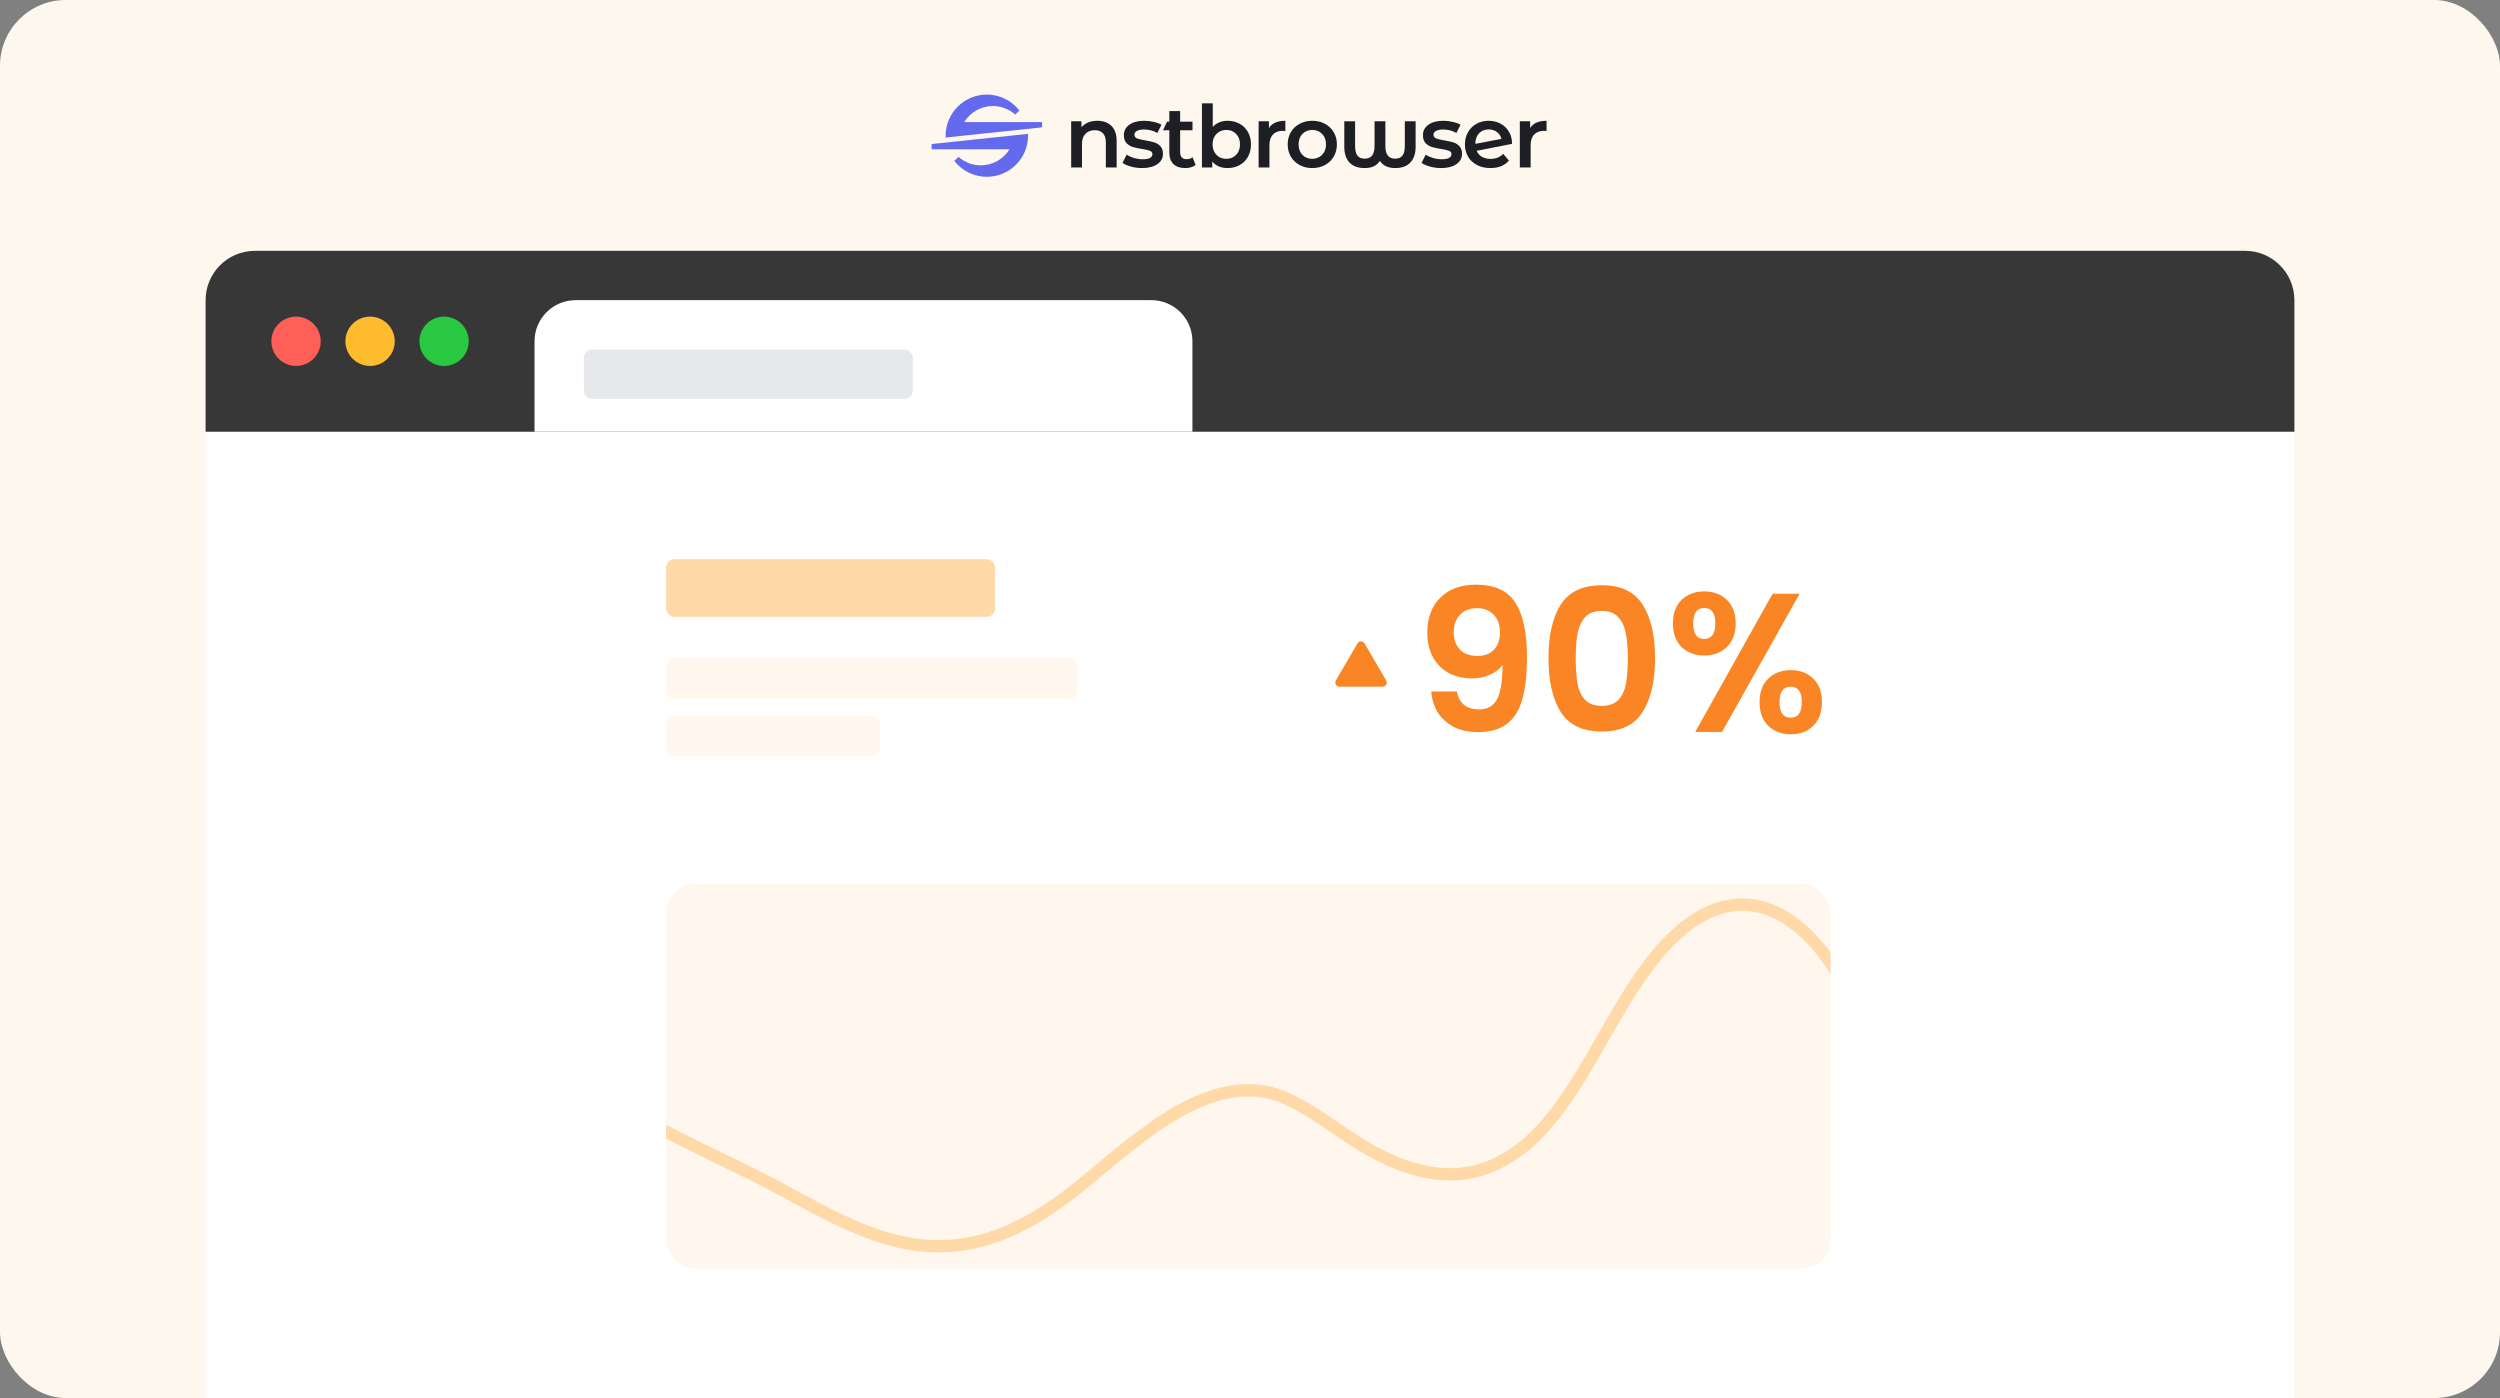 <svg width="608" height="340" viewBox="0 0 608 340" fill="none" xmlns="http://www.w3.org/2000/svg">
<rect x="0" y="0" width="608" height="340" fill="#808080" stroke="none"/>
<rect width="608" height="340" rx="16" fill="#FEF7ED"/>
<path d="M253.434 30.968L229.985 33.446C229.979 33.306 229.975 33.166 229.975 33.025C229.975 27.488 234.463 23 240 23C241.527 22.999 243.034 23.347 244.406 24.018C245.777 24.689 246.977 25.665 247.913 26.871L246.888 27.853C245.394 26.522 243.462 25.787 241.46 25.79C240.062 25.79 238.686 26.148 237.466 26.832C236.245 27.515 235.221 28.501 234.491 29.694H253.434V30.968ZM226.566 36.306H245.509C244.779 37.499 243.755 38.485 242.534 39.168C241.314 39.852 239.938 40.211 238.54 40.21C236.538 40.213 234.606 39.478 233.112 38.147L232.087 39.129C233.023 40.335 234.223 41.311 235.594 41.982C236.966 42.653 238.473 43.001 240 43C245.537 43 250.025 38.512 250.025 32.975C250.025 32.834 250.021 32.694 250.015 32.554L226.566 35.032V36.306Z" fill="#646AEE"/>
<path d="M266.88 29.373C268.296 29.373 269.432 29.786 270.287 30.613C271.142 31.44 271.57 32.667 271.57 34.293V40.728H268.941V34.63C268.941 33.648 268.71 32.912 268.247 32.422C267.785 31.917 267.126 31.665 266.271 31.665C265.303 31.665 264.539 31.959 263.979 32.548C263.418 33.123 263.138 33.957 263.138 35.05V40.728H260.509V29.499H263.011V30.95C263.446 30.431 263.993 30.039 264.652 29.772C265.31 29.506 266.053 29.373 266.88 29.373Z" fill="#1E1F24"/>
<path d="M277.743 40.875C276.832 40.875 275.941 40.756 275.072 40.517C274.203 40.279 273.509 39.978 272.991 39.613L274 37.616C274.505 37.952 275.107 38.225 275.808 38.436C276.523 38.632 277.224 38.73 277.911 38.73C279.481 38.73 280.266 38.316 280.266 37.489C280.266 37.097 280.063 36.824 279.656 36.669C279.264 36.515 278.626 36.368 277.743 36.228C276.818 36.088 276.061 35.926 275.472 35.744C274.897 35.562 274.392 35.246 273.958 34.798C273.537 34.335 273.327 33.697 273.327 32.884C273.327 31.819 273.769 30.971 274.652 30.34C275.549 29.695 276.755 29.373 278.269 29.373C279.04 29.373 279.811 29.464 280.582 29.646C281.353 29.814 281.983 30.046 282.474 30.34L281.465 32.338C280.512 31.777 279.439 31.497 278.248 31.497C277.476 31.497 276.888 31.616 276.481 31.854C276.089 32.078 275.892 32.38 275.892 32.758C275.892 33.179 276.103 33.48 276.523 33.662C276.958 33.831 277.624 33.992 278.521 34.146C279.418 34.286 280.154 34.447 280.729 34.63C281.304 34.812 281.794 35.12 282.201 35.555C282.621 35.989 282.832 36.606 282.832 37.405C282.832 38.457 282.376 39.298 281.465 39.929C280.554 40.559 279.313 40.875 277.743 40.875Z" fill="#1E1F24"/>
<path d="M290.773 40.118C290.464 40.37 290.086 40.559 289.637 40.686C289.203 40.812 288.74 40.875 288.249 40.875C287.016 40.875 286.062 40.553 285.39 39.908C284.717 39.263 284.38 38.324 284.38 37.09V31.686H282.832L283.821 29.583H284.38V27.018H287.009V29.583H290.016V31.686H287.009V37.027C287.009 37.574 287.142 37.994 287.408 38.288C287.689 38.569 288.074 38.709 288.565 38.709C289.154 38.709 289.644 38.555 290.037 38.246L290.773 40.118Z" fill="#1E1F24"/>
<path d="M298.539 29.373C299.632 29.373 300.606 29.611 301.462 30.088C302.331 30.564 303.011 31.237 303.501 32.106C303.992 32.975 304.237 33.978 304.237 35.113C304.237 36.249 303.992 37.258 303.501 38.141C303.011 39.011 302.331 39.683 301.462 40.16C300.606 40.637 299.632 40.875 298.539 40.875C297.768 40.875 297.06 40.742 296.415 40.475C295.784 40.209 295.251 39.809 294.817 39.277V40.728H292.314V25.125H294.943V30.866C295.392 30.375 295.917 30.003 296.52 29.751C297.137 29.499 297.81 29.373 298.539 29.373ZM298.244 38.625C299.212 38.625 300.004 38.303 300.621 37.658C301.251 37.013 301.567 36.165 301.567 35.113C301.567 34.062 301.251 33.214 300.621 32.569C300.004 31.924 299.212 31.602 298.244 31.602C297.614 31.602 297.046 31.749 296.541 32.043C296.036 32.324 295.637 32.73 295.343 33.263C295.048 33.796 294.901 34.412 294.901 35.113C294.901 35.814 295.048 36.431 295.343 36.964C295.637 37.496 296.036 37.91 296.541 38.204C297.046 38.485 297.614 38.625 298.244 38.625Z" fill="#1E1F24"/>
<path d="M308.602 31.139C309.359 29.962 310.69 29.373 312.597 29.373V31.875C312.373 31.833 312.169 31.812 311.987 31.812C310.964 31.812 310.165 32.113 309.59 32.716C309.015 33.305 308.728 34.16 308.728 35.282V40.728H306.099V29.499H308.602V31.139Z" fill="#1E1F24"/>
<path d="M319.14 40.875C318.004 40.875 316.981 40.63 316.07 40.139C315.159 39.648 314.444 38.968 313.925 38.099C313.42 37.216 313.168 36.221 313.168 35.113C313.168 34.006 313.42 33.017 313.925 32.148C314.444 31.279 315.159 30.599 316.07 30.109C316.981 29.618 318.004 29.373 319.14 29.373C320.289 29.373 321.32 29.618 322.231 30.109C323.142 30.599 323.85 31.279 324.355 32.148C324.873 33.017 325.133 34.006 325.133 35.113C325.133 36.221 324.873 37.216 324.355 38.099C323.85 38.968 323.142 39.648 322.231 40.139C321.32 40.63 320.289 40.875 319.14 40.875ZM319.14 38.625C320.107 38.625 320.906 38.303 321.537 37.658C322.168 37.013 322.483 36.165 322.483 35.113C322.483 34.062 322.168 33.214 321.537 32.569C320.906 31.924 320.107 31.602 319.14 31.602C318.173 31.602 317.373 31.924 316.743 32.569C316.126 33.214 315.817 34.062 315.817 35.113C315.817 36.165 316.126 37.013 316.743 37.658C317.373 38.303 318.173 38.625 319.14 38.625Z" fill="#1E1F24"/>
<path d="M344.279 29.499V35.702C344.279 37.342 343.852 38.618 342.997 39.529C342.141 40.426 340.915 40.875 339.317 40.875C337.592 40.875 336.352 40.293 335.595 39.13C335.202 39.718 334.698 40.16 334.081 40.454C333.478 40.735 332.742 40.875 331.873 40.875C330.275 40.875 329.048 40.426 328.193 39.529C327.352 38.618 326.931 37.342 326.931 35.702V29.499H329.56V35.471C329.56 36.536 329.742 37.321 330.106 37.826C330.485 38.331 331.081 38.583 331.894 38.583C332.707 38.583 333.31 38.331 333.702 37.826C334.095 37.307 334.291 36.522 334.291 35.471V29.499H336.92V35.471C336.92 36.522 337.116 37.307 337.508 37.826C337.901 38.331 338.504 38.583 339.317 38.583C340.13 38.583 340.719 38.331 341.083 37.826C341.462 37.321 341.651 36.536 341.651 35.471V29.499H344.279Z" fill="#1E1F24"/>
<path d="M350.471 40.875C349.56 40.875 348.67 40.756 347.801 40.517C346.932 40.279 346.238 39.978 345.719 39.613L346.728 37.616C347.233 37.952 347.836 38.225 348.537 38.436C349.252 38.632 349.953 38.73 350.64 38.73C352.21 38.73 352.995 38.316 352.995 37.489C352.995 37.097 352.791 36.824 352.385 36.669C351.992 36.515 351.354 36.368 350.471 36.228C349.546 36.088 348.789 35.926 348.2 35.744C347.626 35.562 347.121 35.246 346.686 34.798C346.266 34.335 346.055 33.697 346.055 32.884C346.055 31.819 346.497 30.971 347.38 30.34C348.277 29.695 349.483 29.373 350.997 29.373C351.768 29.373 352.539 29.464 353.31 29.646C354.081 29.814 354.712 30.046 355.203 30.34L354.193 32.338C353.24 31.777 352.168 31.497 350.976 31.497C350.205 31.497 349.616 31.616 349.21 31.854C348.817 32.078 348.621 32.38 348.621 32.758C348.621 33.179 348.831 33.48 349.252 33.662C349.686 33.831 350.352 33.992 351.249 34.146C352.147 34.286 352.883 34.447 353.457 34.63C354.032 34.812 354.523 35.12 354.929 35.555C355.35 35.989 355.56 36.606 355.56 37.405C355.56 38.457 355.104 39.298 354.193 39.929C353.282 40.559 352.041 40.875 350.471 40.875Z" fill="#1E1F24"/>
<path d="M362.534 38.646C363.754 38.646 364.77 38.239 365.583 37.426L366.971 39.045C366.48 39.648 365.849 40.104 365.078 40.412C364.307 40.721 363.438 40.875 362.471 40.875C361.237 40.875 360.151 40.63 359.212 40.139C358.272 39.648 357.543 38.968 357.025 38.099C356.52 37.216 356.268 36.221 356.268 35.113C356.268 34.02 356.513 33.038 357.004 32.169C357.508 31.286 358.195 30.599 359.064 30.109C359.947 29.618 360.943 29.373 362.05 29.373C363.102 29.373 364.055 29.604 364.91 30.067C365.779 30.515 366.466 31.167 366.971 32.022C367.475 32.863 367.728 33.852 367.728 34.987L359.127 36.669C359.394 37.314 359.821 37.805 360.41 38.141C360.999 38.478 361.707 38.646 362.534 38.646ZM362.05 31.476C361.083 31.476 360.298 31.791 359.695 32.422C359.106 33.053 358.812 33.901 358.812 34.966V34.987L365.162 33.767C364.98 33.081 364.609 32.527 364.048 32.106C363.501 31.686 362.835 31.476 362.05 31.476Z" fill="#1E1F24"/>
<path d="M372.125 31.139C372.882 29.962 374.213 29.373 376.12 29.373V31.875C375.896 31.833 375.692 31.812 375.51 31.812C374.487 31.812 373.688 32.113 373.113 32.716C372.538 33.305 372.251 34.16 372.251 35.282V40.728H369.622V29.499H372.125V31.139Z" fill="#1E1F24"/>
<path d="M50 73C50 66.373 55.373 61 62 61H546C552.627 61 558 66.373 558 73V340H50L50 73Z" fill="white"/>
<g clip-path="url(#clip0_1058_32980)">
<rect x="162" y="215" width="283.2" height="93.6" rx="7.2" fill="#FFF7EE"/>
<path d="M158 273.089C166.255 277.583 174.639 281.486 182.974 285.602C193.668 290.877 203.942 297.618 215.056 301.001C232.826 306.418 247.3 300.953 263.018 288.133C270.724 281.841 278.3 275.028 286.523 270.368C294.858 265.661 303.808 263.225 312.531 267.01C318.169 269.446 323.403 273.514 328.782 277.015C340.058 284.372 352.384 288.748 364.402 282.811C384.337 272.947 391.041 242.007 408.148 226.797C424.044 212.652 440.052 221.83 450.133 242.835C462.119 267.79 469.825 296.506 489 312" stroke="#FFD9A7" stroke-width="3" stroke-miterlimit="10"/>
</g>
<path d="M50 73C50 66.373 55.373 61 62 61H546C552.627 61 558 66.373 558 73V105H50V73Z" fill="#373737"/>
<path d="M130 83C130 77.477 134.477 73 140 73H280C285.523 73 290 77.477 290 83V105H130V83Z" fill="white"/>
<rect x="142" y="85" width="80" height="12" rx="2" fill="#E7E8EC"/>
<circle cx="72" cy="83" r="6" fill="#FF5F57"/>
<circle cx="90" cy="83" r="6" fill="#FEBC2E"/>
<circle cx="108" cy="83" r="6" fill="#28C840"/>
<path d="M330.136 156.481C330.522 155.819 331.478 155.819 331.864 156.481L337.123 165.496C337.512 166.163 337.031 167 336.259 167H325.741C324.969 167 324.488 166.163 324.877 165.496L330.136 156.481Z" fill="#FA8525"/>
<path d="M354.32 168.16C354.576 169.568 355.152 170.656 356.048 171.424C356.976 172.16 358.208 172.528 359.744 172.528C361.728 172.528 363.168 171.712 364.064 170.08C364.96 168.416 365.408 165.632 365.408 161.728C364.672 162.752 363.632 163.552 362.288 164.128C360.976 164.704 359.552 164.992 358.016 164.992C355.968 164.992 354.112 164.576 352.448 163.744C350.816 162.88 349.52 161.616 348.56 159.952C347.6 158.256 347.12 156.208 347.12 153.808C347.12 150.256 348.176 147.44 350.288 145.36C352.4 143.248 355.28 142.192 358.928 142.192C363.472 142.192 366.672 143.648 368.528 146.56C370.416 149.472 371.36 153.856 371.36 159.712C371.36 163.872 370.992 167.28 370.256 169.936C369.552 172.592 368.32 174.608 366.56 175.984C364.832 177.36 362.464 178.048 359.456 178.048C357.088 178.048 355.072 177.6 353.408 176.704C351.744 175.776 350.464 174.576 349.568 173.104C348.704 171.6 348.208 169.952 348.08 168.16H354.32ZM359.408 159.52C361.072 159.52 362.384 159.008 363.344 157.984C364.304 156.96 364.784 155.584 364.784 153.856C364.784 151.968 364.272 150.512 363.248 149.488C362.256 148.432 360.896 147.904 359.168 147.904C357.44 147.904 356.064 148.448 355.04 149.536C354.048 150.592 353.552 152 353.552 153.76C353.552 155.456 354.032 156.848 354.992 157.936C355.984 158.992 357.456 159.52 359.408 159.52ZM376.591 160.048C376.591 154.512 377.583 150.176 379.567 147.04C381.583 143.904 384.911 142.336 389.551 142.336C394.191 142.336 397.503 143.904 399.487 147.04C401.503 150.176 402.511 154.512 402.511 160.048C402.511 165.616 401.503 169.984 399.487 173.152C397.503 176.32 394.191 177.904 389.551 177.904C384.911 177.904 381.583 176.32 379.567 173.152C377.583 169.984 376.591 165.616 376.591 160.048ZM395.887 160.048C395.887 157.68 395.727 155.696 395.407 154.096C395.119 152.464 394.511 151.136 393.583 150.112C392.687 149.088 391.343 148.576 389.551 148.576C387.759 148.576 386.399 149.088 385.471 150.112C384.575 151.136 383.967 152.464 383.647 154.096C383.359 155.696 383.215 157.68 383.215 160.048C383.215 162.48 383.359 164.528 383.647 166.192C383.935 167.824 384.543 169.152 385.471 170.176C386.399 171.168 387.759 171.664 389.551 171.664C391.343 171.664 392.703 171.168 393.631 170.176C394.559 169.152 395.167 167.824 395.455 166.192C395.743 164.528 395.887 162.48 395.887 160.048ZM406.854 151.6C406.854 149.168 407.558 147.264 408.966 145.888C410.406 144.512 412.246 143.824 414.486 143.824C416.726 143.824 418.55 144.512 419.958 145.888C421.398 147.264 422.118 149.168 422.118 151.6C422.118 154.064 421.398 155.984 419.958 157.36C418.55 158.736 416.726 159.424 414.486 159.424C412.246 159.424 410.406 158.736 408.966 157.36C407.558 155.984 406.854 154.064 406.854 151.6ZM437.67 144.4L418.806 178H412.278L431.094 144.4H437.67ZM414.438 147.856C412.678 147.856 411.798 149.104 411.798 151.6C411.798 154.128 412.678 155.392 414.438 155.392C415.302 155.392 415.974 155.088 416.454 154.48C416.934 153.84 417.174 152.88 417.174 151.6C417.174 149.104 416.262 147.856 414.438 147.856ZM427.926 170.752C427.926 168.288 428.63 166.384 430.038 165.04C431.478 163.664 433.318 162.976 435.558 162.976C437.798 162.976 439.606 163.664 440.982 165.04C442.39 166.384 443.094 168.288 443.094 170.752C443.094 173.216 442.39 175.136 440.982 176.512C439.606 177.888 437.798 178.576 435.558 178.576C433.286 178.576 431.446 177.888 430.038 176.512C428.63 175.136 427.926 173.216 427.926 170.752ZM435.51 167.008C433.686 167.008 432.774 168.256 432.774 170.752C432.774 173.28 433.686 174.544 435.51 174.544C437.302 174.544 438.198 173.28 438.198 170.752C438.198 168.256 437.302 167.008 435.51 167.008Z" fill="#FA8525"/>
<rect x="162" y="136" width="80" height="14" rx="2" fill="#FFD9A7"/>
<rect x="162" y="160" width="100" height="10" rx="2" fill="#FFF7EE"/>
<rect x="162" y="174" width="52" height="10" rx="2" fill="#FFF7EE"/>
<defs>
<clipPath id="clip0_1058_32980">
<rect x="162" y="215" width="283.2" height="93.6" rx="7.2" fill="white"/>
</clipPath>
</defs>
</svg>
